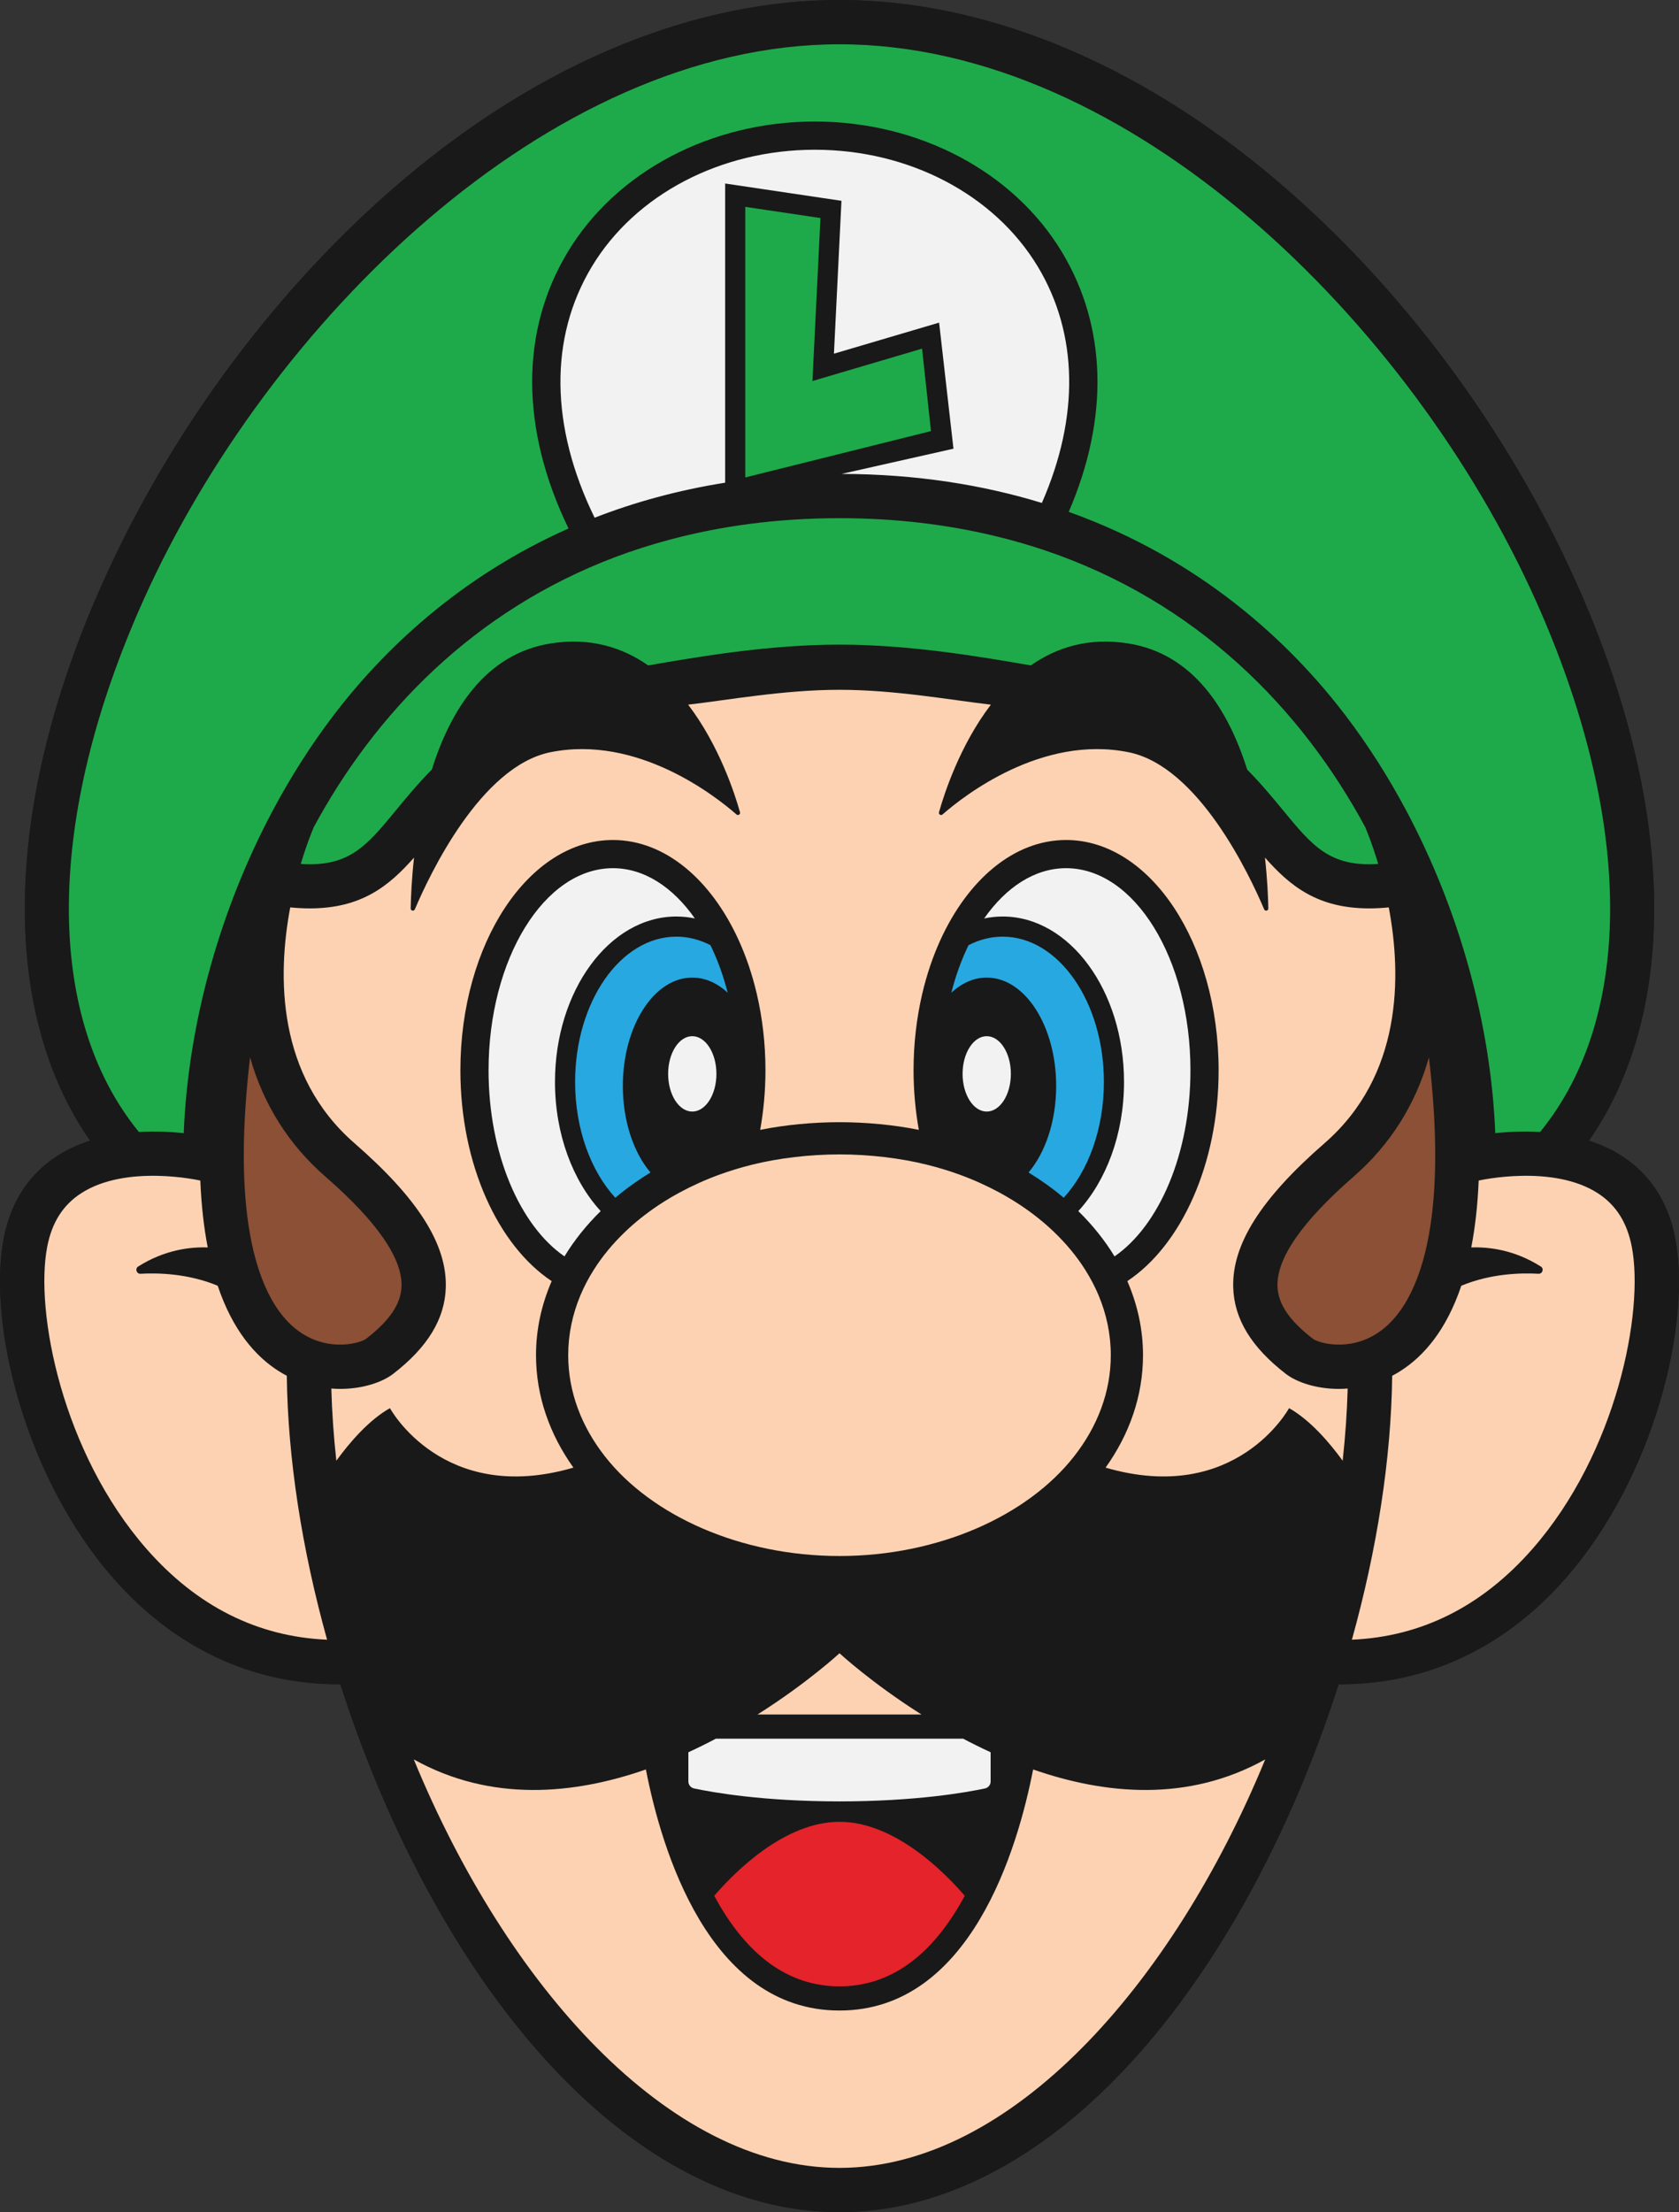 <?xml version="1.0" encoding="UTF-8"?>
<!-- Generator: Adobe Illustrator 26.1.0, SVG Export Plug-In . SVG Version: 6.00 Build 0)  -->
<svg xmlns="http://www.w3.org/2000/svg" xmlns:xlink="http://www.w3.org/1999/xlink" version="1.1" id="Layer_1" x="0px" y="0px" width="484.214px" height="637.667px" viewBox="0 0 484.214 637.667" xml:space="preserve">
<rect x="0" y="0" width="484.214" height="637.667" fill="#333333" stroke="none"/>
<path id="_x23_191919_00000134224378206695370700000009255442527096857262_" fill="#191919" d="M483.129,356.924  c-2.017-10.424-7.192-18.395-15.38-23.69c-2.997-1.938-6.217-3.38-9.503-4.438c26.233-37.739,25.068-96.939-3.798-161.154  c-19.927-44.33-50.661-85.467-86.54-115.836C327.865,17.915,283.846,0,242.107,0c-41.739,0-85.758,17.915-125.8,51.807  c-35.879,30.368-66.614,71.506-86.54,115.836C0.9,231.857-0.264,291.057,25.968,328.796c-3.286,1.058-6.506,2.5-9.503,4.438  c-8.188,5.295-13.363,13.266-15.38,23.69c-4.723,24.401,6.002,68.791,31.564,97.959c17.614,20.099,40.011,30.61,65.058,30.609  c0.152,0,0.306-0.006,0.459-0.007c7.54,23.615,17.588,46.686,29.609,67.294c31.932,54.74,73.046,84.887,114.332,84.887  s82.4-30.147,114.332-84.887c12.021-20.608,22.069-43.679,29.609-67.294c0.153,0.001,0.306,0.007,0.459,0.007  c25.047,0.001,47.444-10.51,65.058-30.609C477.127,425.715,487.852,381.325,483.129,356.924z"></path>
<path id="_x23_191919" fill="#191919" d="M467.749,333.234c-2.997-1.938-6.217-3.38-9.503-4.438  c26.233-37.739,25.068-96.939-3.798-161.154c-19.927-44.33-50.661-85.467-86.54-115.836C327.865,17.915,283.846,0,242.107,0  c-41.739,0-85.758,17.915-125.8,51.807c-35.879,30.368-66.614,71.506-86.54,115.836C0.9,231.857-0.264,291.057,25.968,328.796  c-3.286,1.058-6.506,2.5-9.503,4.438c-8.188,5.295-13.363,13.266-15.38,23.69c-4.723,24.401,6.002,68.791,31.564,97.959  c17.614,20.099,40.011,30.61,65.058,30.609c0.152,0,0.306-0.006,0.459-0.007c7.54,23.615,17.588,46.686,29.609,67.294  c31.932,54.74,73.046,84.887,114.332,84.887s82.4-30.147,114.332-84.887c12.021-20.608,22.069-43.679,29.609-67.294  c0.153,0.001,0.306,0.007,0.459,0.007c25.047,0.001,47.444-10.51,65.058-30.609c25.562-29.168,36.287-73.559,31.564-97.959  C481.112,346.5,475.937,338.529,467.749,333.234z M41.413,172.878C77.18,93.315,158.121,12.77,242.107,12.77  s164.927,80.545,200.694,160.108c28.292,62.938,28.709,119.942,1.357,153.415c-4.877-0.284-9.382-0.038-12.93,0.343  c-1.262-31.586-10.448-64.424-25.704-93.041c-0.002-0.004-0.008-0.019-0.01-0.022l-0.001,0.001  c-5.128-9.617-10.941-18.758-17.37-27.214c-16.164-21.258-41.912-45.227-79.928-58.811c11.66-27.022,11.036-53.342-1.985-74.931  c-13.983-23.182-41.282-37.583-71.242-37.583s-57.259,14.401-71.242,37.583c-13.791,22.864-13.67,51.033,0.215,79.724  c-31.501,13.984-53.492,35.082-67.89,54.018c-6.429,8.455-12.242,17.596-17.37,27.214l-0.001-0.001  c-0.002,0.003-0.008,0.018-0.01,0.022c-15.256,28.617-24.442,61.455-25.704,93.041c-3.548-0.381-8.053-0.627-12.93-0.343  C12.703,292.82,13.121,235.816,41.413,172.878z M412.569,353.005c-2.298,15.469-7.629,26.303-15.417,31.333  c-8.294,5.357-16.933,2.758-18.511,1.58c-6.825-5.265-10.075-10.089-10.226-15.181c-0.238-8.063,7.151-18.689,21.964-31.581  c10.58-9.208,17.875-20.82,21.715-34.36C414.34,323.848,414.503,339.979,412.569,353.005z M90.3,238.773  c17.795-33.109,46.305-62.835,87.313-78.259c4.905-1.845,10.005-3.467,15.271-4.884c14.928-4.017,31.3-6.262,49.223-6.262  c16.153,0,31.044,1.825,44.759,5.121c4.855,1.167,9.572,2.507,14.131,4.034c44.028,14.751,74.323,45.652,92.918,80.249l-0.051,0.023  c0.066,0.148,1.752,4.019,3.608,10.235c-13.956,0.911-18.956-5.146-27.504-15.528c-2.967-3.603-6.25-7.583-10.286-11.662  c-5.359-17.042-15.392-33.306-34.162-36.346c-11.436-1.852-20.74,1.078-28.23,6.315c-14.214-2.451-34.698-5.998-55.182-5.998  s-40.968,3.547-55.182,5.998c-7.49-5.237-16.794-8.167-28.23-6.315c-18.771,3.04-28.803,19.304-34.162,36.346  c-4.036,4.079-7.319,8.059-10.286,11.662c-8.548,10.382-13.548,16.438-27.504,15.528c1.856-6.216,3.542-10.087,3.608-10.235  L90.3,238.773z M265.917,100.501l2.577,23.764l-53.561,13.36V59.628l21.683,3.223l-2.31,46.981L265.917,100.501z M274.974,129.34  l-4.139-36.343l-30.331,8.953l2.168-44.067l-33.544-4.986v86.241c-13.746,2.183-26.269,5.672-37.644,10.094  c-12.849-26.289-13.161-51.889-0.779-72.418c12.522-20.758,37.153-33.654,64.284-33.654c27.13,0,51.762,12.895,64.284,33.654  c11.712,19.418,12.065,43.375,1.195,68.159c-16.92-5.179-36.1-8.313-57.77-8.37L274.974,129.34z M93.835,339.156  c14.813,12.892,22.202,23.518,21.964,31.581c-0.151,5.091-3.401,9.916-10.226,15.181c-1.578,1.178-10.217,3.777-18.511-1.58  c-7.789-5.03-13.119-15.864-15.417-31.333c-1.934-13.026-1.771-29.157,0.475-48.21C75.96,318.336,83.255,329.947,93.835,339.156z   M42.253,446.466c-24.313-27.743-32.25-68.418-28.631-87.115c1.348-6.963,4.535-11.99,9.744-15.372  c13.088-8.496,34.189-3.73,34.391-3.684l0.011,0.003c0.305,7.254,1.05,13.648,2.143,19.281c-5.065-0.186-12.449,0.676-20.065,5.503  c-0.982,0.622-0.477,2.147,0.683,2.08c4.996-0.287,13.739-0.085,22.255,3.455c4.341,12.888,10.889,20.351,17.581,24.596  c0.778,0.493,1.562,0.941,2.351,1.355c0.279,23.928,4.387,50.117,11.617,76.077C74.267,471.793,56.757,463.017,42.253,446.466z   M242.107,624.897c-49.417,0-96.129-52.939-122.776-117.743c22.256,12.395,46.176,10.131,66.939,2.896  c4.416,22.721,18.091,69.49,55.837,69.49c37.746,0,51.42-46.769,55.837-69.49c20.763,7.235,44.683,9.499,66.939-2.896  C338.236,571.957,291.524,624.897,242.107,624.897z M199.648,281.789c-11.06,0-20.026,13.987-20.026,31.24  c0,10.19,3.129,19.238,7.968,24.94c-3.622,2.22-7.019,4.65-10.141,7.282c-7.037-7.653-11.592-19.767-11.592-33.383  c0-23.09,13.094-41.876,29.189-41.876c3.456,0,6.772,0.872,9.852,2.461c2.021,4.152,3.697,8.762,4.971,13.712  C206.876,283.388,203.382,281.789,199.648,281.789z M206.611,309.546c0,5.999-3.117,10.863-6.963,10.863s-6.963-4.863-6.963-10.863  c0-5.999,3.117-10.863,6.963-10.863S206.611,303.547,206.611,309.546z M195.046,264.188c-19.295,0-34.994,21.389-34.994,47.68  c0,15.057,5.156,28.492,13.181,37.232c-4.09,4.011-7.607,8.385-10.445,13.058c-12.854-8.865-21.892-29.575-21.892-53.648  c0-32.12,16.088-58.253,35.864-58.253c9.045,0,17.313,5.479,23.629,14.487C198.648,264.378,196.864,264.188,195.046,264.188z   M167.396,373.359c1.053-2.511,2.339-4.944,3.821-7.295c2.475-3.927,5.528-7.609,9.07-10.994c1.439-1.375,2.956-2.702,4.551-3.974  c3.397-2.708,7.135-5.17,11.166-7.352c3.598-1.947,7.42-3.675,11.444-5.144c3.033-1.107,6.182-2.06,9.42-2.867  c7.691-1.918,16.696-2.972,25.239-2.972s17.548,1.054,25.239,2.972c3.238,0.807,6.387,1.76,9.42,2.867  c4.024,1.469,7.846,3.197,11.444,5.144c4.031,2.181,7.769,4.644,11.166,7.352c1.596,1.272,3.113,2.598,4.552,3.974  c3.541,3.386,6.595,7.067,9.07,10.994c1.482,2.351,2.768,4.785,3.821,7.295c2.291,5.46,3.529,11.265,3.529,17.283  c0,10.626-3.869,20.585-10.583,29.153c-13.452,17.166-39.17,28.728-67.656,28.728c-28.487,0-54.204-11.562-67.656-28.728  c-6.714-8.568-10.583-18.527-10.583-29.153C163.868,384.624,165.106,378.819,167.396,373.359z M289.168,269.992  c16.095,0,29.189,18.785,29.189,41.876c0,13.616-4.555,25.73-11.592,33.383c-3.122-2.632-6.519-5.062-10.141-7.282  c4.839-5.703,7.968-14.75,7.968-24.94c0-17.254-8.966-31.24-20.026-31.24c-3.735,0-7.228,1.6-10.221,4.376  c1.273-4.949,2.95-9.56,4.97-13.712C282.395,270.864,285.712,269.992,289.168,269.992z M283.823,264.744  c6.316-9.008,14.584-14.487,23.629-14.487c19.776,0,35.864,26.132,35.864,58.253c0,24.074-9.038,44.783-21.892,53.648  c-2.838-4.672-6.355-9.046-10.445-13.058c8.026-8.74,13.181-22.175,13.181-37.232c0-26.291-15.698-47.68-34.994-47.68  C287.351,264.188,285.566,264.378,283.823,264.744z M291.529,309.546c0,5.999-3.117,10.863-6.963,10.863s-6.963-4.863-6.963-10.863  c0-5.999,3.117-10.863,6.963-10.863S291.529,303.547,291.529,309.546z M242.107,519.255c-22.092,0-36.682-2.607-41.93-3.728  c-0.974-0.208-1.654-1.032-1.654-2.002v-8.432c2.729-1.255,5.377-2.567,7.926-3.914h71.316c2.55,1.348,5.197,2.66,7.927,3.915v8.432  c0,0.97-0.68,1.794-1.654,2.002C278.789,516.647,264.197,519.255,242.107,519.255z M278.233,546.465  c-9.341,17.324-21.495,26.108-36.126,26.108c-14.63,0-26.784-8.784-36.126-26.108c5.721-6.655,20.149-21.324,36.126-21.324  C258.084,525.142,272.512,539.811,278.233,546.465z M218.456,494.212c14.444-9.127,23.651-17.662,23.651-17.662  s9.207,8.536,23.651,17.662H218.456z M387.216,421.06c-3.811-5.248-9.333-11.697-15.458-15.159c0,0-15.242,28.128-52.917,17.146  c6.869-9.615,10.792-20.66,10.792-32.405c0-7.466-1.605-14.642-4.521-21.356c15.486-10.286,26.33-33.65,26.33-60.776  c0-36.601-19.734-66.379-43.991-66.379c-15.03,0-28.318,11.439-36.256,28.844c-2.176,4.772-3.947,9.992-5.243,15.55  c-1.607,6.885-2.49,14.281-2.49,21.985c0,5.944,0.543,11.694,1.521,17.177c-7.055-1.44-15.246-2.214-22.876-2.214  c-7.631,0-15.822,0.774-22.876,2.214c0.978-5.484,1.521-11.233,1.521-17.177c0-7.704-0.884-15.099-2.49-21.985  c-1.297-5.557-3.067-10.778-5.243-15.55c-7.938-17.405-21.226-28.844-36.256-28.844c-24.256,0-43.991,29.778-43.991,66.379  c0,27.126,10.844,50.489,26.33,60.776c-2.916,6.714-4.521,13.891-4.521,21.356c0,11.745,3.923,22.79,10.792,32.405  c-37.675,10.982-52.917-17.146-52.917-17.146c-6.125,3.462-11.646,9.911-15.458,15.159c-0.765-7.013-1.259-13.968-1.445-20.813  c0.856,0.065,1.705,0.107,2.535,0.107c6.534,0,12.172-1.925,15.282-4.324c9.954-7.679,14.924-15.829,15.193-24.916  c0.367-12.413-8.004-25.628-26.344-41.591c-22.398-19.494-22.256-48.104-18.52-67.966c1.983,0.191,3.864,0.288,5.64,0.288  c14.874,0,22.82-6.425,30.067-14.649c-0.695,6.285-0.909,11.512-0.969,14.663c-0.013,0.69,0.933,0.889,1.203,0.253  c4.197-9.893,18.941-41.186,39.054-45.273c25.133-5.106,47.696,12.676,53.7,17.929c0.47,0.411,1.186-0.033,1.018-0.635  c-1.456-5.188-5.977-19.248-14.962-31.015c11.426-1.307,27.542-4.283,43.656-4.283s32.23,2.975,43.657,4.283  c-8.985,11.767-13.506,25.827-14.962,31.015c-0.169,0.601,0.548,1.046,1.018,0.635c6.003-5.253,28.566-23.035,53.7-17.929  c20.112,4.086,34.857,35.38,39.054,45.273c0.27,0.636,1.216,0.437,1.203-0.253c-0.06-3.151-0.273-8.378-0.969-14.663  c7.247,8.224,15.193,14.649,30.067,14.649c1.776,0,3.656-0.097,5.64-0.288c3.736,19.862,3.878,48.472-18.52,67.966  c-18.34,15.962-26.711,29.178-26.344,41.591c0.269,9.087,5.239,17.237,15.193,24.916c3.11,2.399,8.749,4.324,15.282,4.324  c0.83,0,1.679-0.042,2.535-0.107C388.475,407.092,387.981,414.047,387.216,421.06z M441.961,446.466  c-14.504,16.551-32.014,25.327-52.079,26.179c7.23-25.96,11.338-52.149,11.617-76.077c0.788-0.414,1.573-0.862,2.351-1.355  c6.692-4.245,13.24-11.708,17.581-24.596c8.515-3.54,17.258-3.742,22.255-3.455c1.16,0.067,1.665-1.458,0.683-2.08  c-7.616-4.826-15-5.688-20.065-5.503c1.093-5.633,1.839-12.027,2.143-19.281l0.012-0.003c0.202-0.046,21.302-4.812,34.391,3.684  c5.209,3.382,8.396,8.41,9.744,15.372C474.211,378.048,466.275,418.724,441.961,446.466z"></path>
<path id="_x23_E4232A" fill="#E4232A" d="M205.981,546.465c9.343,17.324,21.496,26.108,36.126,26.108  c14.631,0,26.786-8.784,36.126-26.108c-5.721-6.655-20.149-21.324-36.126-21.324C226.13,525.142,211.701,539.811,205.981,546.465z"></path>
<g id="_x3C_Group_x3E__-__x23_8B5035">
	<path id="_x23_8B5035_00000098941783436445039270000001132256442967257488_" fill="#8B5035" d="M93.835,339.156   c-10.58-9.208-17.875-20.82-21.715-34.36c-2.246,19.053-2.409,35.184-0.475,48.21c2.298,15.469,7.629,26.303,15.417,31.333   c8.294,5.357,16.933,2.758,18.511,1.58c6.825-5.265,10.075-10.089,10.226-15.181C116.037,362.673,108.648,352.048,93.835,339.156z"></path>
	<path id="_x23_8B5035" fill="#8B5035" d="M412.094,304.795c-3.84,13.541-11.135,25.152-21.715,34.36   c-14.813,12.892-22.202,23.518-21.964,31.581c0.151,5.091,3.401,9.916,10.226,15.181c1.578,1.178,10.217,3.777,18.511-1.58   c7.788-5.03,13.119-15.864,15.417-31.333C414.503,339.979,414.34,323.848,412.094,304.795z"></path>
</g>
<path id="_x23_27A8E0" fill="#27A8E0" d="M204.898,272.453c2.021,4.152,3.697,8.762,4.971,13.712  c-2.993-2.777-6.486-4.376-10.221-4.376c-11.06,0-20.026,13.987-20.026,31.24c0,10.19,3.129,19.238,7.968,24.94  c-3.622,2.22-7.019,4.65-10.141,7.282c-7.037-7.653-11.592-19.767-11.592-33.383c0-23.09,13.094-41.876,29.189-41.876  C198.503,269.992,201.819,270.864,204.898,272.453z M289.168,269.992c-3.456,0-6.772,0.872-9.852,2.461  c-2.021,4.152-3.697,8.762-4.97,13.712c2.992-2.777,6.486-4.376,10.221-4.376c11.06,0,20.026,13.987,20.026,31.24  c0,10.19-3.129,19.238-7.968,24.94c3.622,2.22,7.019,4.65,10.141,7.282c7.037-7.653,11.592-19.767,11.592-33.383  C318.357,288.778,305.263,269.992,289.168,269.992z"></path>
<path id="_x23_FDD2B2" fill="#FDD2B2" d="M441.961,446.466c-14.504,16.551-32.014,25.327-52.079,26.179  c7.23-25.96,11.338-52.149,11.617-76.077c0.788-0.414,1.573-0.862,2.351-1.355c6.692-4.245,13.24-11.708,17.581-24.596  c8.515-3.54,17.258-3.742,22.255-3.455c1.16,0.067,1.665-1.458,0.683-2.08c-7.616-4.826-15-5.688-20.065-5.503  c1.093-5.633,1.839-12.027,2.143-19.281l0.012-0.003c0.202-0.046,21.302-4.812,34.391,3.684c5.209,3.382,8.396,8.41,9.744,15.372  C474.211,378.048,466.275,418.724,441.961,446.466z M80.364,395.213c-6.692-4.245-13.24-11.708-17.581-24.596  c-8.515-3.54-17.258-3.742-22.255-3.455c-1.16,0.067-1.665-1.458-0.683-2.08c7.616-4.826,15-5.688,20.065-5.503  c-1.093-5.633-1.838-12.027-2.143-19.281l-0.011-0.003c-0.202-0.046-21.302-4.812-34.391,3.684  c-5.209,3.382-8.396,8.41-9.744,15.372c-3.619,18.697,4.318,59.373,28.631,87.115c14.504,16.551,32.014,25.327,52.079,26.179  c-7.23-25.96-11.337-52.149-11.617-76.077C81.927,396.153,81.142,395.706,80.364,395.213z M297.944,510.049  c-4.416,22.721-18.091,69.49-55.837,69.49c-37.746,0-51.42-46.769-55.837-69.49c-20.763,7.235-44.683,9.499-66.939-2.896  c26.647,64.804,73.358,117.743,122.776,117.743c49.417,0,96.129-52.939,122.775-117.743  C342.626,519.548,318.707,517.284,297.944,510.049z M218.456,494.212h47.302c-14.444-9.127-23.651-17.662-23.651-17.662  S232.9,485.086,218.456,494.212z M309.764,419.795c6.714-8.568,10.583-18.527,10.583-29.153c0-6.017-1.238-11.823-3.529-17.283  c-1.053-2.511-2.339-4.944-3.821-7.295c-2.475-3.927-5.528-7.609-9.07-10.994c-1.439-1.375-2.956-2.702-4.552-3.974  c-3.397-2.708-7.135-5.17-11.166-7.352c-3.598-1.947-7.42-3.675-11.444-5.144c-3.033-1.107-6.182-2.06-9.42-2.867  c-7.691-1.918-16.696-2.972-25.239-2.972s-17.548,1.054-25.239,2.972c-3.238,0.807-6.387,1.76-9.42,2.867  c-4.024,1.469-7.846,3.197-11.444,5.144c-4.031,2.181-7.769,4.644-11.166,7.352c-1.596,1.272-3.113,2.598-4.551,3.974  c-3.541,3.386-6.594,7.067-9.07,10.994c-1.482,2.351-2.768,4.785-3.821,7.295c-2.291,5.46-3.529,11.265-3.529,17.283  c0,10.626,3.869,20.585,10.583,29.153c13.452,17.166,39.17,28.728,67.656,28.728C270.593,448.523,296.311,436.961,309.764,419.795z   M370.844,396.031c-9.954-7.679-14.924-15.829-15.193-24.916c-0.367-12.413,8.004-25.628,26.344-41.591  c22.398-19.494,22.255-48.104,18.52-67.966c-1.983,0.191-3.864,0.288-5.64,0.288c-14.874,0-22.82-6.425-30.067-14.649  c0.696,6.285,0.909,11.512,0.969,14.663c0.013,0.69-0.933,0.889-1.203,0.253c-4.197-9.893-18.942-41.186-39.054-45.273  c-25.133-5.106-47.696,12.676-53.7,17.929c-0.47,0.411-1.186-0.033-1.018-0.635c1.456-5.188,5.977-19.248,14.962-31.015  c-11.427-1.307-27.542-4.283-43.657-4.283s-32.23,2.975-43.656,4.283c8.984,11.767,13.506,25.827,14.962,31.015  c0.169,0.601-0.548,1.046-1.018,0.635c-6.003-5.253-28.566-23.035-53.7-17.929c-20.113,4.086-34.857,35.38-39.054,45.273  c-0.27,0.636-1.216,0.437-1.203-0.253c0.059-3.151,0.273-8.378,0.969-14.663c-7.247,8.224-15.193,14.649-30.067,14.649  c-1.776,0-3.657-0.097-5.64-0.288c-3.736,19.862-3.878,48.472,18.52,67.966c18.34,15.962,26.711,29.178,26.344,41.591  c-0.269,9.087-5.239,17.237-15.193,24.916c-3.11,2.399-8.749,4.324-15.282,4.324c-0.83,0-1.679-0.042-2.535-0.107  c0.185,6.845,0.68,13.8,1.445,20.813c3.812-5.248,9.333-11.697,15.458-15.159c0,0,15.242,28.128,52.917,17.146  c-6.869-9.615-10.792-20.66-10.792-32.405c0-7.466,1.605-14.642,4.521-21.356c-15.486-10.286-26.33-33.65-26.33-60.776  c0-36.601,19.734-66.379,43.991-66.379c15.03,0,28.318,11.439,36.256,28.844c2.176,4.772,3.947,9.992,5.243,15.55  c1.607,6.885,2.49,14.281,2.49,21.985c0,5.944-0.543,11.694-1.521,17.177c7.055-1.44,15.246-2.214,22.876-2.214  c7.63,0,15.821,0.774,22.876,2.214c-0.977-5.484-1.521-11.233-1.521-17.177c0-7.704,0.884-15.099,2.49-21.985  c1.297-5.557,3.067-10.778,5.243-15.55c7.938-17.405,21.226-28.844,36.256-28.844c24.257,0,43.991,29.778,43.991,66.379  c0,27.126-10.844,50.489-26.33,60.776c2.916,6.714,4.521,13.891,4.521,21.356c0,11.745-3.923,22.79-10.792,32.405  c37.675,10.982,52.917-17.146,52.917-17.146c6.125,3.462,11.646,9.911,15.458,15.159c0.765-7.013,1.26-13.968,1.445-20.813  c-0.856,0.065-1.704,0.107-2.535,0.107C379.592,400.355,373.953,398.43,370.844,396.031z"></path>
<g id="_x3C_Group_x3E__-__x23_F2F2F3">
	<path id="_x23_F2F2F3_00000176739723556728619040000015250392603266041514_" fill="#F2F2F3" d="M206.449,501.178   c-2.549,1.348-5.197,2.66-7.926,3.914v8.432c0,0.97,0.68,1.794,1.654,2.002c5.248,1.121,19.837,3.728,41.93,3.728   c22.09,0,36.682-2.607,41.931-3.728c0.974-0.208,1.654-1.032,1.654-2.002v-8.432c-2.729-1.255-5.377-2.567-7.927-3.915H206.449z"></path>
	<path id="_x23_F2F2F3_00000016047592793254516830000010581991320632453250_" fill="#F2F2F3" d="M199.648,320.409   c-3.846,0-6.963-4.863-6.963-10.863c0-5.999,3.117-10.863,6.963-10.863s6.963,4.863,6.963,10.863   C206.611,315.545,203.494,320.409,199.648,320.409z M195.046,264.188c1.817,0,3.602,0.19,5.345,0.556   c-6.316-9.008-14.583-14.487-23.629-14.487c-19.776,0-35.864,26.132-35.864,58.253c0,24.074,9.038,44.783,21.892,53.648   c2.837-4.672,6.355-9.046,10.445-13.058c-8.026-8.74-13.181-22.175-13.181-37.232C160.053,285.577,175.751,264.188,195.046,264.188   z"></path>
	<path id="_x23_F2F2F3_00000128450646897871605630000001522355003764026537_" fill="#F2F2F3" d="M291.529,309.546   c0,5.999-3.117,10.863-6.963,10.863s-6.963-4.863-6.963-10.863c0-5.999,3.117-10.863,6.963-10.863S291.529,303.547,291.529,309.546   z M307.452,250.257c-9.045,0-17.313,5.479-23.629,14.487c1.743-0.366,3.528-0.556,5.345-0.556c19.295,0,34.994,21.389,34.994,47.68   c0,15.057-5.156,28.492-13.181,37.232c4.09,4.011,7.607,8.385,10.445,13.058c12.854-8.865,21.892-29.575,21.892-53.648   C343.316,276.389,327.228,250.257,307.452,250.257z"></path>
	<path id="_x23_F2F2F3" fill="#F2F2F3" d="M209.128,139.138V52.897l33.544,4.986l-2.168,44.067l30.331-8.953l4.139,36.343   l-32.277,7.264c21.67,0.056,40.85,3.191,57.77,8.37c10.87-24.784,10.517-48.741-1.195-68.159   c-12.522-20.758-37.153-33.654-64.284-33.654c-27.13,0-51.762,12.895-64.284,33.654c-12.382,20.529-12.07,46.129,0.779,72.418   C182.859,144.81,195.382,141.321,209.128,139.138z"></path>
</g>
<path id="_x23_1EAA4A" fill="#1EAA4A" d="M393.863,238.796c0.066,0.148,1.752,4.019,3.608,10.235  c-13.956,0.911-18.956-5.146-27.504-15.528c-2.967-3.603-6.25-7.583-10.286-11.662c-5.359-17.042-15.392-33.306-34.162-36.346  c-11.436-1.852-20.74,1.078-28.23,6.315c-14.214-2.451-34.698-5.998-55.182-5.998s-40.968,3.547-55.182,5.998  c-7.49-5.237-16.794-8.167-28.23-6.315c-18.771,3.04-28.803,19.304-34.162,36.346c-4.036,4.079-7.319,8.059-10.286,11.662  c-8.548,10.382-13.548,16.438-27.504,15.528c1.856-6.216,3.542-10.087,3.608-10.235l-0.051-0.023  c17.795-33.109,46.305-62.835,87.313-78.259c4.905-1.845,10.005-3.467,15.271-4.884c14.928-4.017,31.3-6.262,49.223-6.262  c16.153,0,31.044,1.825,44.759,5.121c4.855,1.167,9.572,2.507,14.131,4.034c44.028,14.751,74.323,45.652,92.918,80.249  L393.863,238.796z M214.932,59.628v77.997l53.561-13.36l-2.577-23.764l-31.612,9.331l2.31-46.981L214.932,59.628z M442.801,172.878  C407.035,93.315,326.093,12.77,242.107,12.77S77.18,93.315,41.413,172.878c-28.292,62.938-28.71,119.942-1.357,153.415  c4.877-0.284,9.382-0.038,12.93,0.343c1.261-31.586,10.448-64.424,25.704-93.041c0.002-0.004,0.008-0.019,0.01-0.022l0.001,0.001  c5.128-9.617,10.941-18.758,17.37-27.214c14.399-18.936,36.389-40.033,67.89-54.018c-13.885-28.691-14.006-56.86-0.215-79.724  c13.983-23.182,41.282-37.583,71.242-37.583s57.259,14.401,71.242,37.583c13.022,21.589,13.646,47.909,1.985,74.931  c38.016,13.583,63.763,37.552,79.928,58.811c6.429,8.455,12.242,17.596,17.37,27.214l0.001-0.001  c0.001,0.003,0.008,0.018,0.01,0.022c15.256,28.617,24.442,61.455,25.704,93.041c3.548-0.381,8.053-0.627,12.93-0.343  C471.511,292.82,471.094,235.816,442.801,172.878z"></path>
<g>
</g>
<g>
</g>
<g>
</g>
<g>
</g>
<g>
</g>
</svg>
